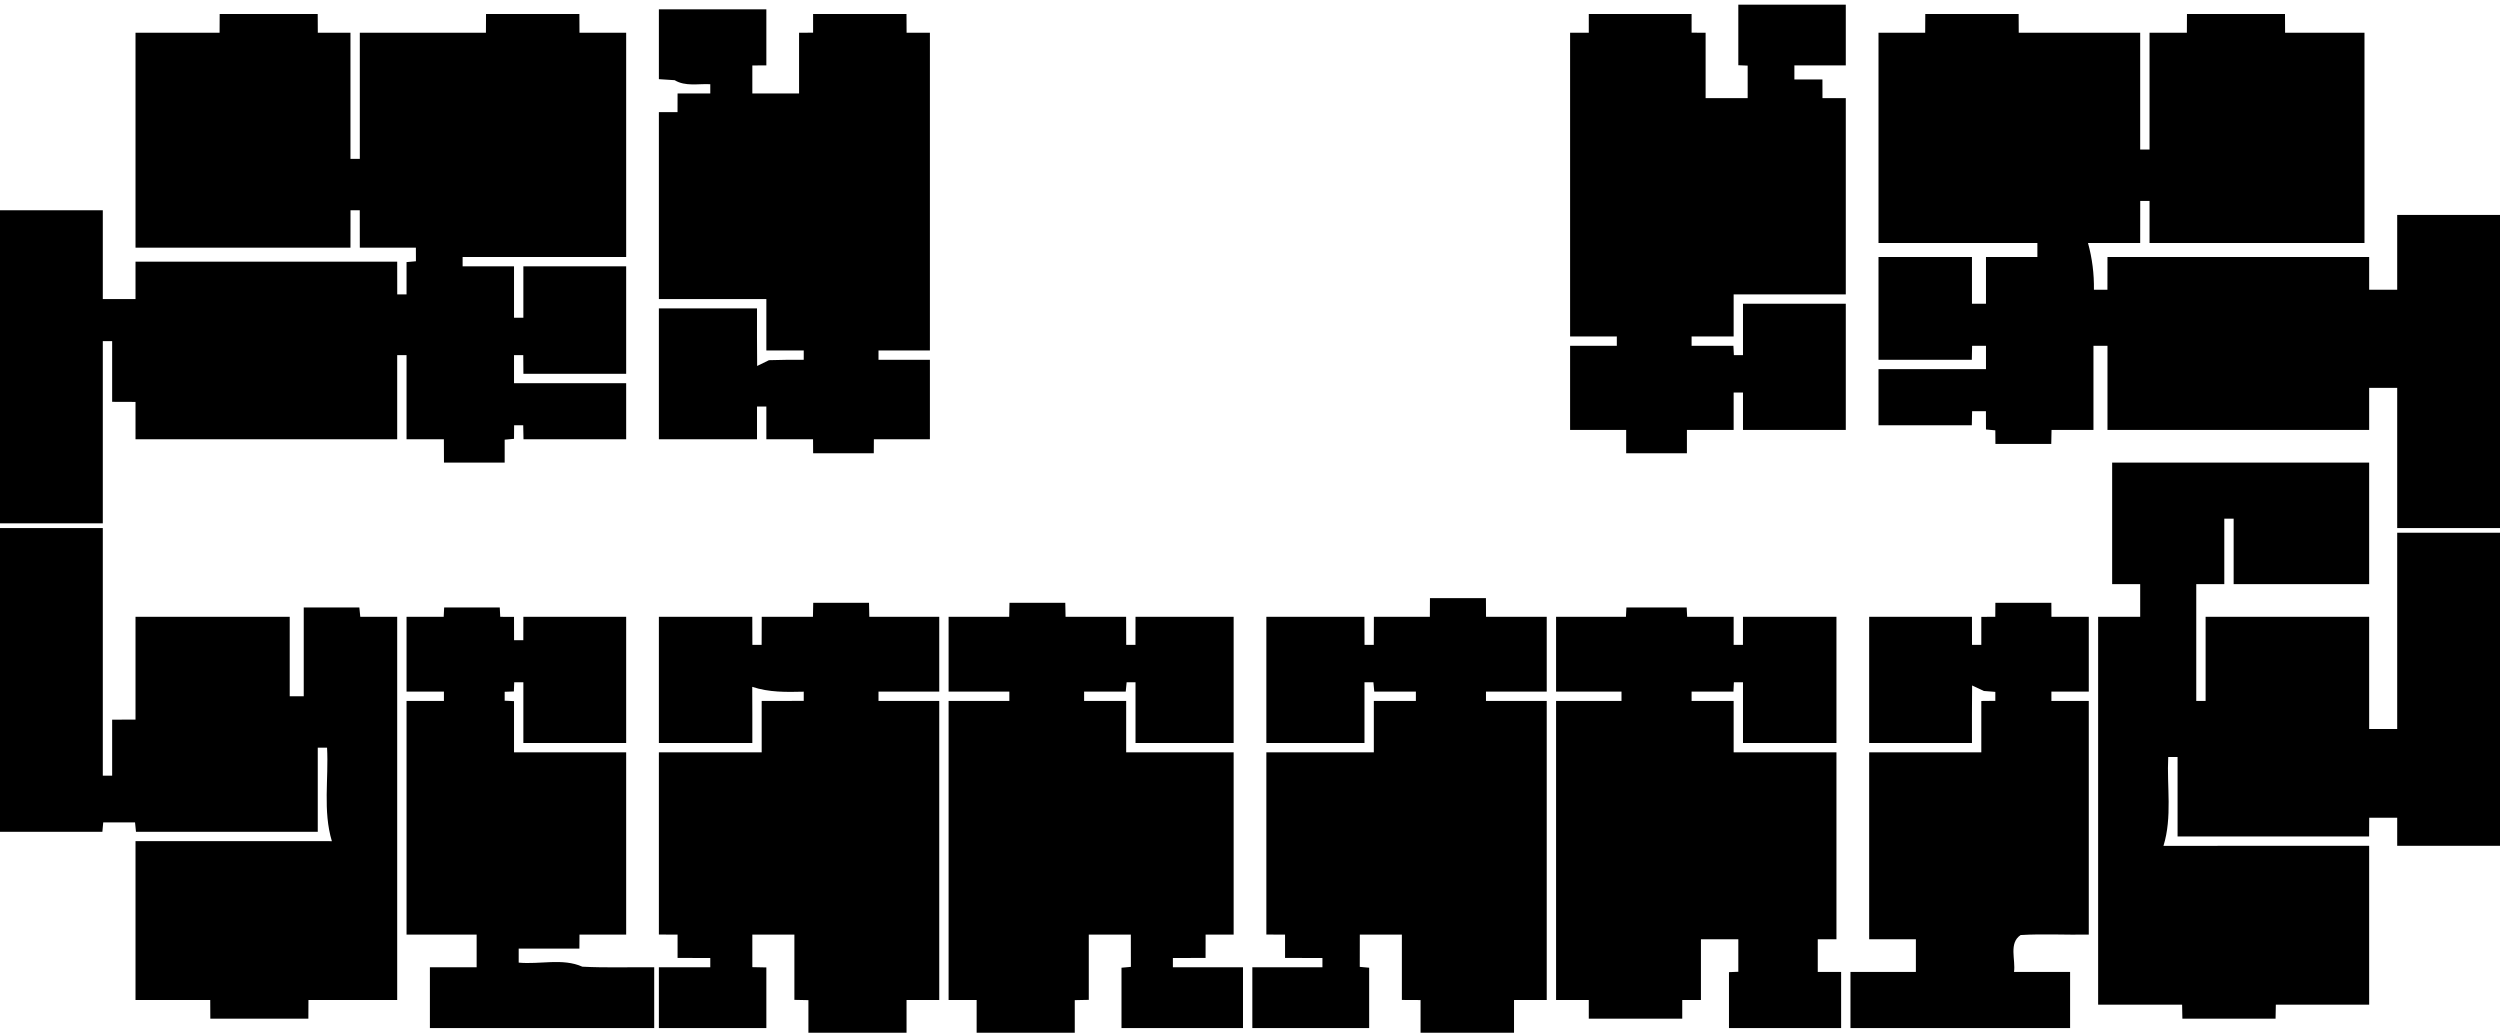 <?xml version="1.0" encoding="UTF-8" ?>
<!DOCTYPE svg PUBLIC "-//W3C//DTD SVG 1.1//EN" "http://www.w3.org/Graphics/SVG/1.1/DTD/svg11.dtd">
<svg width="535pt" height="221pt" viewBox="0 0 535 221" version="1.1" xmlns="http://www.w3.org/2000/svg">
<g id="#000000ff">
<path fill="#000000" opacity="1.00" d=" M 372.00 1.00 C 379.67 1.00 387.33 1.00 395.00 1.00 C 395.00 5.33 395.00 9.67 395.00 14.00 C 391.33 14.00 387.66 14.00 384.00 14.00 C 384.00 14.75 384.00 16.25 384.00 17.00 C 385.99 17.00 387.99 17.00 390.00 17.00 C 389.99 18.33 390.00 19.67 390.01 21.00 C 391.66 21.00 393.33 21.00 395.00 21.00 C 395.00 35.00 395.00 49.00 395.00 63.00 C 387.00 63.00 379.00 63.00 371.00 63.00 C 371.00 66.00 371.00 69.00 371.00 72.00 C 368.00 72.00 365.00 72.00 362.00 72.00 C 362.00 72.50 362.00 73.50 362.00 74.00 C 364.98 74.00 367.97 74.00 370.95 74.00 C 370.98 74.50 371.02 75.50 371.05 76.00 C 371.53 76.00 372.51 76.00 373.00 76.00 C 373.00 72.33 373.00 68.67 373.00 65.00 C 380.33 65.00 387.67 65.00 395.00 65.00 C 395.00 74.00 395.00 83.00 395.00 92.00 C 387.67 92.00 380.33 92.00 373.00 92.00 C 373.00 89.33 373.00 86.66 373.00 84.00 C 372.50 84.00 371.50 84.00 371.00 84.00 C 371.00 86.67 371.00 89.33 371.00 92.00 C 367.66 92.00 364.33 92.00 361.00 92.00 C 361.00 93.67 360.99 95.33 361.00 97.00 C 356.66 97.00 352.33 97.00 348.00 97.00 C 348.00 95.33 347.99 93.67 348.00 92.00 C 344.00 92.00 340.00 92.00 336.00 92.00 C 336.00 86.00 336.00 80.00 336.00 74.00 C 339.33 74.00 342.67 74.00 346.00 74.00 C 346.00 73.50 346.00 72.50 346.00 72.00 C 342.67 72.00 339.33 72.00 336.00 72.00 C 336.00 50.33 336.00 28.67 336.00 7.01 C 337.33 7.00 338.66 7.00 340.00 7.00 C 339.99 5.66 340.00 4.33 340.00 3.00 C 347.33 3.00 354.66 3.00 362.00 3.00 C 361.99 4.33 361.99 5.66 362.00 6.99 C 362.75 6.99 364.25 7.01 365.00 7.01 C 365.00 11.68 365.00 16.34 365.00 21.00 C 368.00 21.00 371.00 21.00 374.00 21.00 C 374.00 18.68 374.00 16.36 374.00 14.04 C 373.50 14.02 372.50 13.98 372.00 13.96 C 372.00 9.64 372.00 5.32 372.00 1.00 Z" />
<path fill="#000000" opacity="1.00" d=" M 141.00 2.00 C 148.67 2.00 156.33 2.00 164.00 2.00 C 164.00 6.00 164.00 9.99 164.00 13.99 C 163.25 13.99 161.75 14.01 161.00 14.01 C 161.00 16.01 161.00 18.00 161.00 20.00 C 164.33 20.00 167.67 20.00 171.00 20.00 C 171.00 15.67 171.00 11.34 171.00 7.01 C 171.75 7.01 173.25 6.99 174.00 6.99 C 174.00 5.66 174.00 4.33 174.00 3.00 C 180.67 3.00 187.33 3.00 193.99 3.00 C 194.00 4.33 194.00 5.66 194.01 7.00 C 195.67 7.00 197.33 7.00 199.00 7.00 C 199.00 29.67 199.00 52.33 199.00 75.00 C 195.33 75.00 191.66 75.00 188.00 75.00 C 188.00 75.50 188.00 76.50 188.00 77.00 C 191.67 77.00 195.33 77.00 199.00 77.00 C 199.00 82.67 199.00 88.33 199.00 94.00 C 195.00 94.00 191.01 94.00 187.01 94.00 C 187.01 94.75 186.99 96.25 186.99 97.00 C 182.66 97.00 178.34 97.00 174.01 97.00 C 174.01 96.25 173.99 94.75 173.99 94.00 C 170.66 94.00 167.33 94.00 164.00 94.00 C 164.00 91.67 164.00 89.33 164.00 87.00 C 163.50 87.00 162.50 87.00 162.00 87.00 C 162.00 89.33 162.00 91.67 162.00 94.00 C 155.00 94.00 148.00 94.00 141.00 94.00 C 141.00 84.67 141.00 75.33 141.00 66.00 C 148.00 66.00 155.00 66.00 162.00 66.00 C 162.00 70.11 161.98 74.21 162.03 78.32 C 162.67 78.01 163.93 77.39 164.56 77.08 C 167.04 77.00 169.52 76.98 172.00 76.99 C 172.00 76.49 172.00 75.50 172.00 75.00 C 169.33 75.00 166.67 75.00 164.00 75.00 C 164.00 71.33 164.00 67.67 164.00 64.00 C 156.33 64.00 148.67 64.00 141.00 64.00 C 141.00 50.67 141.00 37.34 141.00 24.00 C 142.33 24.00 143.66 24.00 144.99 24.00 C 145.00 22.67 145.00 21.33 145.00 20.00 C 147.34 20.00 149.67 20.00 152.00 20.00 C 152.00 19.50 152.00 18.51 152.00 18.02 C 149.46 17.88 146.68 18.56 144.38 17.16 C 143.25 17.07 142.13 17.00 141.00 16.94 C 141.00 11.96 141.00 6.98 141.00 2.00 Z" />
<path fill="#000000" opacity="1.00" d=" M 47.01 3.00 C 54.00 3.00 61.00 3.00 67.99 3.00 C 68.00 4.33 68.00 5.67 68.01 7.00 C 70.34 7.00 72.67 7.00 75.00 7.00 C 75.00 16.00 74.99 25.00 75.00 34.00 C 75.50 34.00 76.50 34.00 77.00 34.00 C 77.01 25.00 76.99 16.00 77.00 7.00 C 86.00 7.00 94.99 7.00 103.99 7.00 C 103.99 5.67 104.00 4.33 104.01 3.00 C 110.67 3.00 117.33 3.00 123.99 3.00 C 123.99 4.33 124.00 5.67 124.01 7.00 C 127.34 7.00 130.67 7.00 134.00 7.00 C 134.00 23.00 134.00 39.00 134.00 55.00 C 122.33 55.00 110.67 54.99 99.00 55.00 C 99.00 55.50 99.00 56.50 99.00 57.00 C 102.66 57.00 106.33 57.00 110.00 57.00 C 110.00 60.67 110.00 64.33 110.00 68.00 C 110.50 68.00 111.50 68.00 112.00 68.00 C 112.00 64.33 112.00 60.67 112.00 57.00 C 119.33 57.00 126.67 57.00 134.00 57.00 C 134.00 64.67 134.00 72.33 134.00 80.00 C 126.67 80.00 119.34 80.00 112.01 80.00 C 112.00 78.67 111.99 77.33 111.98 76.00 C 111.49 76.00 110.50 76.00 110.00 76.00 C 110.00 78.00 110.00 80.00 110.00 82.00 C 118.00 82.00 126.00 82.00 134.00 82.00 C 134.00 86.00 134.00 90.00 134.00 94.00 C 126.68 94.00 119.35 94.00 112.03 94.00 C 112.02 93.25 111.98 91.75 111.97 91.00 C 111.48 91.00 110.51 91.00 110.02 91.00 C 110.01 91.73 110.00 93.18 110.00 93.91 C 109.50 93.95 108.50 94.05 108.00 94.09 C 108.00 95.73 108.00 97.36 108.00 99.00 C 103.67 99.00 99.34 99.00 95.01 99.00 C 95.00 97.33 95.00 95.67 94.99 94.00 C 92.33 94.00 89.66 94.00 87.00 94.00 C 87.00 88.00 87.00 82.00 87.00 76.00 C 86.50 76.00 85.50 76.00 85.00 76.00 C 85.00 82.00 85.00 88.00 85.00 94.00 C 66.33 94.00 47.67 94.00 29.00 94.00 C 29.00 91.33 29.00 88.67 29.00 86.01 C 27.33 86.00 25.67 86.00 24.00 85.99 C 24.00 81.66 24.00 77.33 24.00 73.00 C 23.50 73.00 22.50 73.00 22.00 73.00 C 21.99 86.00 22.01 99.00 22.00 112.00 C 14.67 112.00 7.33 112.00 0.00 112.00 L 0.00 45.00 C 7.33 45.00 14.67 45.00 22.00 45.00 C 22.00 51.33 22.00 57.67 22.00 64.00 C 24.33 64.00 26.66 64.00 29.00 64.00 C 29.00 61.33 29.00 58.67 29.00 56.00 C 47.67 56.00 66.33 56.00 85.00 56.00 C 85.00 58.33 85.00 60.67 85.01 63.00 C 85.50 63.00 86.50 63.00 87.00 63.00 C 87.00 60.70 87.00 58.40 87.00 56.09 C 87.50 56.05 88.50 55.95 89.01 55.91 C 89.00 55.18 89.00 53.73 89.00 53.00 C 85.00 53.00 81.00 53.00 77.00 53.00 C 77.00 50.33 77.00 47.67 76.99 45.00 C 76.50 45.00 75.50 45.00 75.01 45.00 C 75.00 47.66 75.00 50.33 75.00 53.00 C 59.66 53.00 44.33 53.00 29.00 53.00 C 29.00 37.67 29.00 22.33 29.00 7.00 C 35.00 7.00 40.99 7.00 46.99 7.00 C 47.00 5.67 47.00 4.33 47.01 3.00 Z" />
<path fill="#000000" opacity="1.00" d=" M 412.01 3.00 C 418.67 3.00 425.33 3.00 431.99 3.00 C 431.99 4.33 432.00 5.67 432.01 7.00 C 440.67 7.00 449.34 7.00 458.00 7.00 C 458.00 15.33 457.99 23.67 458.00 32.00 C 458.50 32.00 459.50 32.00 460.00 32.00 C 460.01 23.67 459.99 15.33 460.00 7.00 C 462.66 7.00 465.32 7.00 467.99 7.00 C 467.99 5.67 468.00 4.33 468.01 3.00 C 475.00 3.00 482.00 3.00 488.99 3.00 C 488.99 4.33 489.00 5.67 489.01 7.00 C 494.67 7.00 500.33 7.00 506.00 7.00 C 506.00 22.00 506.00 37.00 506.00 52.00 C 490.67 52.00 475.33 52.00 460.00 52.00 C 460.00 49.00 459.99 46.00 460.00 43.00 C 459.50 43.00 458.50 43.00 458.01 43.00 C 458.00 46.00 458.00 49.00 458.00 52.00 C 454.27 52.00 450.55 52.00 446.83 52.00 C 447.73 55.26 448.15 58.62 448.10 62.00 C 448.82 62.00 450.27 62.00 450.99 62.00 C 450.99 59.67 451.00 57.33 451.00 55.00 C 469.67 55.00 488.33 55.00 507.00 55.00 C 506.99 57.33 507.00 59.67 507.00 62.00 C 509.00 62.00 510.99 62.00 513.00 62.00 C 513.00 56.67 513.00 51.33 513.00 46.00 C 520.33 46.00 527.67 46.00 535.00 46.00 L 535.00 113.00 C 527.67 113.00 520.33 113.00 513.00 113.00 C 513.00 103.00 513.00 93.00 513.00 83.00 C 510.99 83.00 509.00 83.00 507.00 83.00 C 507.00 86.00 507.00 89.00 507.00 92.00 C 488.33 92.00 469.67 92.00 451.00 92.00 C 451.00 86.00 451.00 80.00 451.00 74.00 C 450.25 74.00 448.75 74.00 448.00 74.00 C 448.00 80.00 448.00 86.00 448.00 92.00 C 445.01 92.00 442.02 92.00 439.03 92.00 C 439.01 92.75 438.99 94.25 438.97 95.00 C 434.98 95.00 431.00 95.00 427.02 95.00 C 427.01 94.27 427.00 92.82 427.00 92.09 C 426.50 92.05 425.50 91.95 425.00 91.91 C 424.99 90.60 424.99 89.30 424.99 88.00 C 424.25 88.00 422.77 88.00 422.03 88.00 C 422.01 88.75 421.99 90.25 421.97 91.00 C 415.31 91.00 408.66 91.00 402.00 91.00 C 402.00 87.00 402.00 83.00 402.00 79.00 C 409.67 79.00 417.33 79.00 425.00 79.00 C 424.99 77.33 424.99 75.67 425.00 74.00 C 424.26 74.00 422.77 74.00 422.03 74.00 C 422.02 74.75 421.98 76.25 421.97 77.00 C 415.31 77.00 408.66 77.00 402.00 77.00 C 402.00 69.67 402.00 62.33 402.00 55.00 C 408.67 55.00 415.33 55.00 422.00 55.00 C 422.00 58.33 422.00 61.67 422.00 65.00 C 422.75 65.00 424.25 65.00 425.00 65.00 C 425.00 61.67 425.00 58.33 425.00 55.00 C 428.67 55.00 432.33 55.00 436.00 55.00 C 436.00 54.25 436.00 52.75 436.00 52.00 C 424.67 51.99 413.33 52.01 402.00 52.00 C 402.00 37.00 402.00 22.00 402.00 7.00 C 405.33 7.00 408.66 7.00 411.99 7.00 C 411.99 5.67 412.00 4.33 412.01 3.00 Z" />
<path fill="#000000" opacity="1.00" d=" M 452.00 99.00 C 470.33 99.00 488.67 99.00 507.00 99.00 C 507.00 107.67 507.00 116.33 507.00 125.00 C 497.33 125.00 487.67 125.00 478.00 125.00 C 478.00 120.33 478.00 115.66 478.00 111.00 C 477.50 111.00 476.50 111.00 476.00 111.00 C 476.00 115.66 476.00 120.33 476.00 125.00 C 473.99 125.00 472.00 125.00 470.00 125.00 C 470.00 133.34 469.99 141.67 470.00 150.00 C 470.50 150.00 471.50 150.00 472.00 150.00 C 472.00 144.00 472.00 138.00 472.00 132.00 C 483.67 132.00 495.33 132.00 507.00 132.00 C 507.00 140.00 506.99 148.00 507.00 156.00 C 508.99 156.00 510.99 156.00 513.00 156.00 C 513.00 142.00 513.00 128.00 513.00 114.00 C 520.33 114.00 527.67 114.00 535.00 114.00 L 535.00 181.00 C 527.67 181.00 520.33 181.00 513.00 181.00 C 513.00 179.00 512.99 177.00 513.00 175.00 C 510.99 175.00 509.00 175.00 507.01 175.00 C 507.00 176.33 506.99 177.66 506.99 179.00 C 493.33 179.00 479.66 179.00 466.00 179.00 C 466.00 173.33 466.00 167.67 466.00 162.00 C 465.50 162.00 464.50 162.00 464.00 162.00 C 463.68 168.33 464.89 174.85 462.98 181.02 C 477.65 180.98 492.32 181.01 507.00 181.00 C 507.00 192.33 507.00 203.67 507.00 215.00 C 500.34 215.00 493.68 215.00 487.03 215.00 C 487.01 215.75 486.99 217.25 486.97 218.00 C 480.32 218.00 473.68 218.00 467.03 218.00 C 467.01 217.25 466.99 215.75 466.97 215.00 C 460.98 215.00 454.99 215.00 449.00 215.00 C 449.00 187.33 449.00 159.67 449.00 132.00 C 452.00 132.00 455.00 132.00 458.00 132.00 C 458.00 129.66 458.00 127.33 458.00 125.00 C 456.00 125.00 454.00 125.00 452.00 125.00 C 452.00 116.33 452.00 107.67 452.00 99.00 Z" />
<path fill="#000000" opacity="1.00" d=" M 0.00 113.00 C 7.33 113.00 14.67 113.00 22.00 113.00 C 22.00 130.67 21.99 148.34 22.00 166.00 C 22.50 166.00 23.50 166.00 24.00 166.00 C 24.00 162.00 24.00 158.00 24.00 154.01 C 25.67 154.00 27.33 154.00 29.00 153.99 C 29.00 146.66 29.00 139.33 29.00 132.00 C 40.00 132.00 51.00 132.00 62.00 132.00 C 62.00 137.67 62.00 143.33 62.00 149.00 C 62.75 149.00 64.25 149.00 65.00 149.00 C 65.00 142.67 65.00 136.33 65.00 130.00 C 68.97 130.00 72.94 130.00 76.90 130.00 C 76.95 130.50 77.05 131.50 77.10 132.00 C 79.73 132.00 82.36 132.00 85.00 132.00 C 85.00 159.33 85.00 186.67 85.00 214.00 C 78.67 214.00 72.34 214.00 66.01 214.00 C 66.00 215.33 66.00 216.66 65.99 218.00 C 59.00 218.00 52.00 218.00 45.01 218.00 C 45.00 216.66 45.00 215.33 44.99 214.00 C 39.66 214.00 34.33 214.00 29.00 214.00 C 29.00 202.67 29.00 191.33 29.00 180.00 C 43.01 180.01 57.01 179.98 71.02 180.01 C 69.07 173.52 70.36 166.66 69.99 160.00 C 69.50 160.00 68.50 160.00 68.00 160.00 C 68.00 166.00 68.00 172.00 68.00 178.00 C 55.03 178.00 42.06 178.00 29.10 178.00 C 29.05 177.50 28.95 176.50 28.90 176.00 C 26.63 176.00 24.36 176.00 22.09 176.00 C 22.05 176.50 21.95 177.50 21.91 178.00 C 14.60 178.00 7.30 178.00 0.00 178.00 L 0.00 113.00 Z" />
<path fill="#000000" opacity="1.00" d=" M 306.01 128.00 C 310.00 128.00 313.99 128.00 317.99 128.00 C 317.99 129.33 318.00 130.67 318.01 132.00 C 322.34 132.00 326.67 132.00 331.00 132.00 C 331.00 137.33 331.00 142.67 331.00 148.00 C 326.66 148.00 322.33 148.00 318.00 148.00 C 318.00 148.50 318.00 149.50 318.00 150.00 C 322.33 150.00 326.66 150.00 331.00 150.00 C 331.00 171.33 331.00 192.66 331.00 214.00 C 328.66 214.00 326.33 214.00 324.00 214.00 C 324.00 216.33 324.00 218.67 324.00 221.00 L 304.00 221.00 C 304.00 218.67 304.00 216.34 304.00 214.01 C 302.66 214.00 301.33 213.99 300.00 213.99 C 300.00 209.32 300.00 204.66 300.00 200.00 C 297.00 200.00 294.00 200.00 291.00 200.00 C 291.00 202.30 291.00 204.60 290.99 206.91 C 291.50 206.95 292.50 207.05 293.00 207.09 C 293.00 211.39 293.00 215.70 293.00 220.00 C 284.67 220.00 276.33 220.00 268.00 220.00 C 268.00 215.67 268.00 211.33 268.00 207.00 C 273.00 207.00 278.00 207.00 283.00 207.00 C 283.00 206.50 283.00 205.50 283.00 205.01 C 280.33 205.00 277.67 205.00 275.00 205.00 C 275.00 203.33 275.00 201.67 275.00 200.01 C 273.66 200.00 272.33 199.99 271.00 199.99 C 271.00 186.99 271.00 174.00 271.00 161.00 C 278.67 161.00 286.33 161.00 294.00 161.00 C 294.00 157.33 294.00 153.67 294.00 150.00 C 297.00 150.00 300.00 150.00 303.00 150.00 C 303.00 149.50 303.00 148.50 303.00 148.00 C 300.03 148.00 297.06 148.00 294.09 148.00 C 294.05 147.50 293.95 146.50 293.91 146.00 C 293.43 146.00 292.48 146.00 292.00 146.00 C 292.00 150.33 292.00 154.66 292.00 159.00 C 285.00 159.00 278.00 159.00 271.00 159.00 C 271.00 150.00 271.00 141.00 271.00 132.00 C 278.00 132.00 285.00 132.00 291.99 132.00 C 292.00 134.00 292.00 136.00 292.01 138.00 C 292.50 138.00 293.50 138.00 293.99 138.00 C 293.99 136.00 294.00 134.00 294.01 132.00 C 298.00 132.00 301.99 132.00 305.99 132.00 C 305.99 130.67 306.00 129.33 306.01 128.00 Z" />
<path fill="#000000" opacity="1.00" d=" M 174.03 129.00 C 178.01 129.00 181.99 129.00 185.97 129.00 C 185.99 129.75 186.01 131.25 186.03 132.00 C 191.02 132.00 196.01 132.00 201.00 132.00 C 201.00 137.33 201.00 142.67 201.00 148.00 C 196.66 148.00 192.33 148.00 188.00 148.00 C 188.00 148.50 188.00 149.50 188.00 150.00 C 192.33 150.00 196.66 150.00 201.00 150.00 C 201.00 171.33 201.00 192.66 201.00 214.00 C 198.66 214.00 196.33 214.00 194.00 214.00 C 194.00 216.33 194.00 218.67 194.00 221.00 L 173.00 221.00 C 173.00 218.67 173.00 216.35 173.00 214.03 C 172.25 214.01 170.75 213.98 170.00 213.97 C 170.00 209.31 170.00 204.66 170.00 200.00 C 167.00 200.00 164.00 200.00 161.00 200.00 C 161.00 202.32 161.00 204.65 161.00 206.97 C 161.75 206.99 163.25 207.01 164.00 207.03 C 164.00 211.35 164.00 215.67 164.00 220.00 C 156.33 220.00 148.67 220.00 141.00 220.00 C 141.00 215.67 141.00 211.33 141.00 207.00 C 144.67 207.00 148.33 207.00 152.00 207.00 C 152.00 206.50 152.00 205.50 152.00 205.01 C 149.67 205.00 147.34 205.00 145.00 205.00 C 145.00 203.33 145.00 201.67 145.00 200.01 C 143.66 200.00 142.33 199.99 141.00 199.99 C 141.00 186.99 141.00 174.00 141.00 161.00 C 148.33 161.00 155.67 161.00 163.00 161.00 C 163.00 157.33 163.00 153.67 163.00 150.00 C 166.00 150.00 169.00 150.00 172.00 149.99 C 172.00 149.50 172.00 148.52 172.00 148.02 C 168.30 148.11 164.54 148.18 160.98 146.98 C 161.01 150.98 161.00 154.99 161.00 159.00 C 154.33 159.00 147.67 159.00 141.00 159.00 C 141.00 150.00 141.00 141.00 141.00 132.00 C 147.67 132.00 154.33 132.00 160.99 132.00 C 161.00 134.00 161.00 136.00 161.01 138.00 C 161.50 138.00 162.50 138.00 162.99 138.00 C 162.99 136.00 163.00 134.00 163.01 132.00 C 166.66 132.00 170.31 132.00 173.97 132.00 C 173.99 131.25 174.02 129.75 174.03 129.00 Z" />
<path fill="#000000" opacity="1.00" d=" M 216.03 129.00 C 220.01 129.00 223.99 129.00 227.97 129.00 C 227.99 129.75 228.01 131.25 228.03 132.00 C 232.35 132.00 236.67 132.00 240.99 132.00 C 241.00 134.00 241.00 136.00 241.01 138.00 C 241.50 138.00 242.50 138.00 242.99 138.00 C 242.99 136.00 243.00 134.00 243.00 132.00 C 250.00 132.00 257.00 132.00 264.00 132.00 C 264.00 141.00 264.00 150.00 264.00 159.00 C 257.00 159.00 250.00 159.00 243.00 159.00 C 243.00 154.66 243.00 150.33 243.00 146.00 C 242.52 146.00 241.57 146.00 241.10 146.00 C 241.05 146.50 240.95 147.50 240.91 148.00 C 237.94 148.00 234.97 148.00 232.00 148.00 C 232.00 148.50 232.00 149.50 232.00 150.00 C 235.00 150.00 238.00 150.00 241.00 150.00 C 241.00 153.67 241.00 157.33 241.00 161.00 C 248.67 161.00 256.33 161.00 264.00 161.00 C 264.00 174.00 264.00 187.00 264.00 200.00 C 262.00 200.00 260.00 200.00 258.00 200.00 C 258.00 201.67 257.99 203.33 257.99 205.00 C 255.66 205.00 253.33 205.00 251.00 205.01 C 251.00 205.50 251.00 206.50 251.00 207.00 C 256.00 207.00 261.00 207.00 266.00 207.00 C 266.00 211.33 266.00 215.66 266.00 220.00 C 257.33 220.00 248.67 220.00 240.00 220.00 C 240.00 215.70 240.00 211.39 240.00 207.09 C 240.50 207.05 241.50 206.95 242.01 206.91 C 242.00 204.60 242.00 202.30 242.00 200.00 C 239.00 200.00 236.00 200.00 233.00 200.00 C 233.00 204.66 233.00 209.31 233.00 213.97 C 232.25 213.99 230.75 214.01 230.00 214.03 C 230.00 216.35 230.00 218.67 230.00 221.00 L 209.00 221.00 C 209.00 218.67 209.00 216.33 209.00 214.00 C 207.00 214.00 205.00 214.00 203.00 214.00 C 203.00 192.66 203.00 171.33 203.00 150.00 C 207.33 150.00 211.67 150.00 216.00 150.00 C 216.00 149.50 216.00 148.50 216.00 148.00 C 211.67 148.00 207.33 148.00 203.00 148.00 C 203.00 142.67 203.00 137.33 203.00 132.00 C 207.32 132.00 211.65 132.00 215.97 132.00 C 215.99 131.25 216.01 129.75 216.03 129.00 Z" />
<path fill="#000000" opacity="1.00" d=" M 427.01 129.00 C 431.00 129.00 434.99 129.00 438.99 129.00 C 438.99 129.75 439.01 131.25 439.01 132.00 C 441.67 132.00 444.33 132.00 447.00 132.00 C 447.00 137.33 447.00 142.66 447.00 148.00 C 444.33 148.00 441.66 148.00 439.00 148.00 C 439.00 148.50 439.00 149.50 439.00 150.00 C 441.66 150.00 444.33 150.00 447.00 150.00 C 447.00 166.67 447.00 183.33 447.00 200.00 C 442.14 200.10 437.26 199.80 432.41 200.10 C 429.82 201.84 431.38 205.40 431.00 208.00 C 434.99 208.00 439.00 208.00 443.00 208.00 C 443.00 212.00 443.00 216.00 443.00 220.00 C 427.33 220.00 411.67 220.00 396.00 220.00 C 396.00 216.00 396.00 212.00 396.00 208.00 C 400.67 208.00 405.33 208.00 410.00 208.00 C 410.00 205.67 410.00 203.33 410.00 201.00 C 406.66 201.00 403.33 201.00 400.00 201.00 C 400.00 187.67 400.00 174.33 400.00 161.00 C 408.00 161.00 416.00 161.00 424.00 161.00 C 424.00 157.34 424.00 153.67 424.00 150.01 C 424.75 150.01 426.25 149.99 427.00 149.98 C 427.00 149.50 427.00 148.54 427.00 148.06 C 426.39 148.01 425.16 147.92 424.55 147.87 C 423.92 147.58 422.66 146.99 422.03 146.69 C 421.98 150.79 422.00 154.90 422.00 159.00 C 414.67 159.00 407.33 159.00 400.00 159.00 C 400.00 150.00 400.00 141.00 400.00 132.00 C 407.33 132.00 414.66 132.00 422.00 132.00 C 421.99 134.00 422.00 136.00 422.01 138.00 C 422.50 138.00 423.50 138.00 424.00 138.00 C 423.99 136.00 423.99 134.01 424.00 132.01 C 424.75 132.01 426.24 132.00 426.99 131.99 C 427.00 131.24 427.01 129.75 427.01 129.00 Z" />
<path fill="#000000" opacity="1.00" d=" M 95.05 130.00 C 99.01 130.00 102.98 130.00 106.95 130.00 C 106.98 130.50 107.02 131.50 107.05 132.00 C 107.78 132.00 109.26 132.00 110.00 132.01 C 110.00 133.67 110.00 135.33 110.01 137.00 C 110.50 137.00 111.50 137.00 111.99 137.00 C 112.00 135.33 112.00 133.67 112.00 132.00 C 119.34 132.00 126.67 132.00 134.00 132.00 C 134.00 141.00 134.00 150.00 134.00 159.00 C 126.67 159.00 119.33 159.00 112.00 159.00 C 112.00 154.66 112.00 150.33 112.00 146.00 C 111.51 146.00 110.53 146.00 110.04 146.00 C 110.02 146.49 109.99 147.48 109.97 147.97 C 109.48 147.99 108.49 148.02 108.00 148.04 C 108.00 148.52 108.00 149.48 108.00 149.95 C 108.50 149.98 109.50 150.02 110.00 150.04 C 110.00 153.70 110.00 157.35 110.00 161.00 C 118.00 161.00 126.00 161.00 134.00 161.00 C 134.00 174.00 134.00 187.00 134.00 200.00 C 130.67 200.00 127.34 200.00 124.01 200.00 C 124.01 200.75 123.99 202.25 123.99 203.00 C 119.66 203.00 115.33 203.00 111.00 203.00 C 111.00 203.75 111.00 205.25 111.00 206.00 C 115.50 206.44 120.40 204.98 124.62 206.87 C 129.74 207.14 134.87 206.94 140.00 207.00 C 140.00 211.33 140.00 215.67 140.00 220.00 C 124.00 220.00 108.00 220.00 92.00 220.00 C 92.00 215.66 92.00 211.33 92.00 207.00 C 95.33 207.00 98.67 207.00 102.00 207.00 C 102.00 204.66 102.00 202.33 102.00 200.00 C 97.00 200.00 92.00 200.00 87.00 200.00 C 87.00 183.33 87.00 166.67 87.00 150.00 C 89.67 150.00 92.33 150.00 95.00 150.00 C 95.00 149.50 95.00 148.50 95.00 148.00 C 92.33 148.00 89.67 148.00 87.00 148.00 C 87.00 142.66 87.00 137.33 87.00 132.00 C 89.65 132.00 92.30 132.00 94.95 132.00 C 94.98 131.50 95.02 130.50 95.05 130.00 Z" />
<path fill="#000000" opacity="1.00" d=" M 348.05 130.00 C 352.35 130.00 356.65 130.00 360.95 130.00 C 360.98 130.50 361.02 131.50 361.05 132.00 C 364.36 132.00 367.68 132.00 371.00 132.00 C 371.00 134.00 371.00 136.00 371.00 138.00 C 371.50 138.00 372.50 138.00 372.99 138.00 C 372.99 136.00 373.00 134.00 373.00 132.00 C 379.67 132.00 386.33 132.00 393.00 132.00 C 393.00 141.00 393.00 150.00 393.00 159.00 C 386.33 159.00 379.67 159.00 373.00 159.00 C 373.00 154.67 373.00 150.33 373.00 146.00 C 372.51 146.00 371.53 146.00 371.05 146.00 C 371.02 146.50 370.98 147.50 370.96 148.00 C 367.97 148.00 364.98 148.00 362.00 148.00 C 362.00 148.50 362.00 149.50 362.00 150.00 C 365.00 150.00 368.00 150.00 371.00 150.00 C 371.00 153.67 371.00 157.33 371.00 161.00 C 378.33 161.00 385.67 161.00 393.00 161.00 C 393.00 174.33 393.00 187.66 393.00 201.00 C 391.66 201.00 390.33 201.00 389.00 201.00 C 389.00 203.33 389.00 205.66 389.00 208.00 C 390.66 208.00 392.33 208.00 394.00 208.00 C 394.00 212.00 394.00 216.00 394.00 220.00 C 386.00 220.00 378.00 220.00 370.00 220.00 C 370.00 216.01 370.00 212.03 370.00 208.04 C 370.50 208.02 371.50 207.98 372.00 207.96 C 372.00 205.64 372.00 203.32 372.00 201.00 C 369.33 201.00 366.66 201.00 364.00 201.00 C 364.00 205.33 364.00 209.66 364.00 214.00 C 362.66 214.00 361.33 214.00 360.00 214.00 C 360.00 215.33 359.99 216.66 360.00 218.00 C 353.33 218.00 346.67 218.00 340.00 218.00 C 340.00 216.66 339.99 215.33 340.00 214.00 C 337.66 214.00 335.33 214.00 333.00 214.00 C 333.00 192.67 333.00 171.33 333.00 150.00 C 337.67 150.00 342.33 150.00 347.00 150.00 C 347.00 149.50 347.00 148.50 347.00 148.00 C 342.33 148.00 337.67 148.00 333.00 148.00 C 333.00 142.67 333.00 137.33 333.00 132.00 C 337.98 132.00 342.97 132.00 347.95 132.00 C 347.98 131.50 348.02 130.50 348.05 130.00 Z" />
</g>
</svg>
